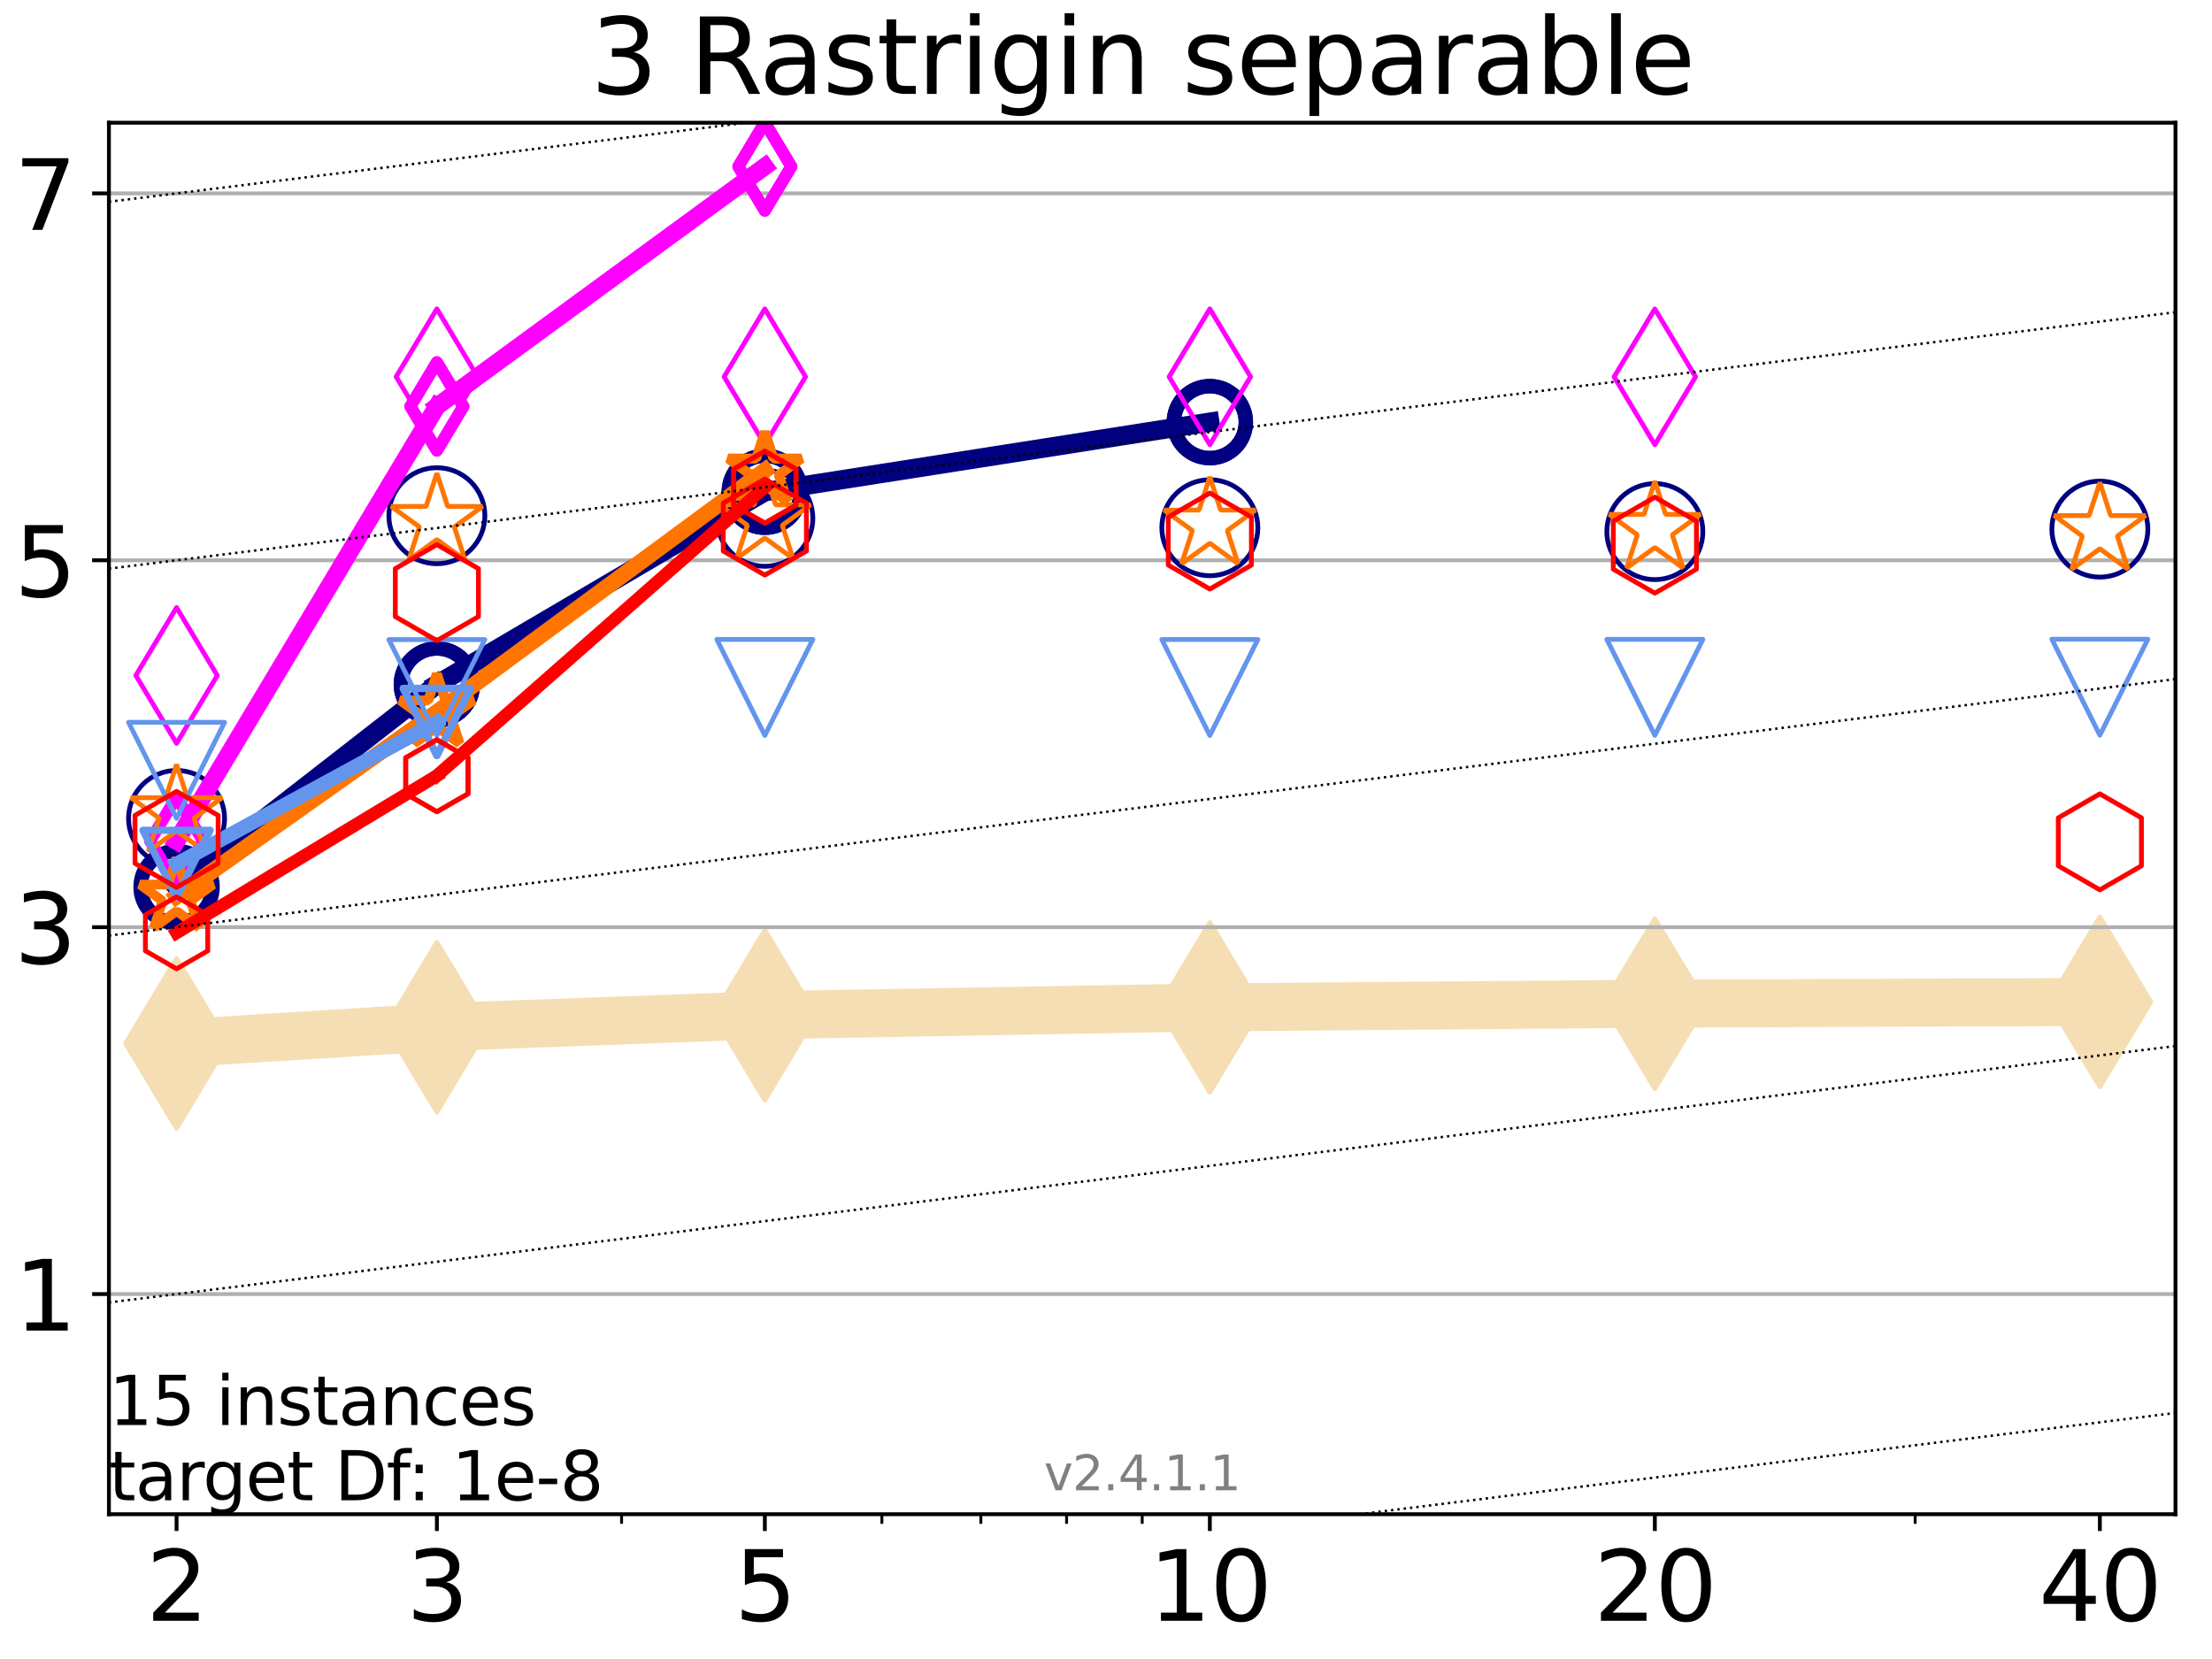 <?xml version="1.0" encoding="utf-8" standalone="no"?>
<!DOCTYPE svg PUBLIC "-//W3C//DTD SVG 1.1//EN"
  "http://www.w3.org/Graphics/SVG/1.1/DTD/svg11.dtd">
<svg height="345.6pt" version="1.1" viewBox="0 0 460.8 345.6" width="460.8pt" xmlns="http://www.w3.org/2000/svg" xmlns:xlink="http://www.w3.org/1999/xlink">
 <defs>
  <style type="text/css">*{stroke-linecap:butt;stroke-linejoin:round;}</style>
 </defs>
 <g id="figure_1">
  <g id="patch_1">
   <path d="M 0 345.6 
L 460.8 345.6 
L 460.8 0 
L 0 0 
z
" style="fill:#ffffff;"/>
  </g>
  <g id="axes_1">
   <g id="patch_2">
    <path d="M 22.69 315.44 
L 453.192 315.44 
L 453.192 25.56 
L 22.69 25.56 
z
" style="fill:#ffffff;"/>
   </g>
   <g id="line2d_1">
    <path clip-path="url(#pf37de91ab9)" d="M 36.781 217.362 
L 91.009 213.983 
L 159.329 211.48 
L 252.032 209.854 
L 344.736 209.093 
L 437.439 208.716 
" style="fill:none;stroke:#f5deb3;stroke-linecap:square;stroke-width:10;"/>
    <defs>
     <path d="M 0 17.678 
L 10.607 0 
L 0 -17.678 
L -10.607 0 
z
" id="m1d6edd1e14" style="stroke:#f5deb3;stroke-linejoin:miter;"/>
    </defs>
    <g clip-path="url(#pf37de91ab9)">
     <use style="fill:#f5deb3;stroke:#f5deb3;stroke-linejoin:miter;" x="36.781" xlink:href="#m1d6edd1e14" y="217.362"/>
     <use style="fill:#f5deb3;stroke:#f5deb3;stroke-linejoin:miter;" x="91.009" xlink:href="#m1d6edd1e14" y="213.983"/>
     <use style="fill:#f5deb3;stroke:#f5deb3;stroke-linejoin:miter;" x="159.329" xlink:href="#m1d6edd1e14" y="211.48"/>
     <use style="fill:#f5deb3;stroke:#f5deb3;stroke-linejoin:miter;" x="252.032" xlink:href="#m1d6edd1e14" y="209.854"/>
     <use style="fill:#f5deb3;stroke:#f5deb3;stroke-linejoin:miter;" x="344.736" xlink:href="#m1d6edd1e14" y="209.093"/>
     <use style="fill:#f5deb3;stroke:#f5deb3;stroke-linejoin:miter;" x="437.439" xlink:href="#m1d6edd1e14" y="208.716"/>
    </g>
   </g>
   <g id="matplotlib.axis_1">
    <g id="xtick_1">
     <g id="line2d_2">
      <defs>
       <path d="M 0 0 
L 0 3.5 
" id="m64ff2a0264" style="stroke:#000000;stroke-width:0.8;"/>
      </defs>
      <g>
       <use style="stroke:#000000;stroke-width:0.8;" x="36.781" xlink:href="#m64ff2a0264" y="315.44"/>
      </g>
     </g>
     <g id="text_1">
      <!-- 2 -->
      <g transform="translate(30.419 337.637)scale(0.2 -0.2)">
       <defs>
        <path d="M 1228 531 
L 3431 531 
L 3431 0 
L 469 0 
L 469 531 
Q 828 903 1448 1529 
Q 2069 2156 2228 2338 
Q 2531 2678 2651 2914 
Q 2772 3150 2772 3378 
Q 2772 3750 2511 3984 
Q 2250 4219 1831 4219 
Q 1534 4219 1204 4116 
Q 875 4013 500 3803 
L 500 4441 
Q 881 4594 1212 4672 
Q 1544 4750 1819 4750 
Q 2544 4750 2975 4387 
Q 3406 4025 3406 3419 
Q 3406 3131 3298 2873 
Q 3191 2616 2906 2266 
Q 2828 2175 2409 1742 
Q 1991 1309 1228 531 
z
" id="DejaVuSans-32" transform="scale(0.016)"/>
       </defs>
       <use xlink:href="#DejaVuSans-32"/>
      </g>
     </g>
    </g>
    <g id="xtick_2">
     <g id="line2d_3">
      <g>
       <use style="stroke:#000000;stroke-width:0.8;" x="91.009" xlink:href="#m64ff2a0264" y="315.44"/>
      </g>
     </g>
     <g id="text_2">
      <!-- 3 -->
      <g transform="translate(84.647 337.637)scale(0.2 -0.2)">
       <defs>
        <path d="M 2597 2516 
Q 3050 2419 3304 2112 
Q 3559 1806 3559 1356 
Q 3559 666 3084 287 
Q 2609 -91 1734 -91 
Q 1441 -91 1130 -33 
Q 819 25 488 141 
L 488 750 
Q 750 597 1062 519 
Q 1375 441 1716 441 
Q 2309 441 2620 675 
Q 2931 909 2931 1356 
Q 2931 1769 2642 2001 
Q 2353 2234 1838 2234 
L 1294 2234 
L 1294 2753 
L 1863 2753 
Q 2328 2753 2575 2939 
Q 2822 3125 2822 3475 
Q 2822 3834 2567 4026 
Q 2313 4219 1838 4219 
Q 1578 4219 1281 4162 
Q 984 4106 628 3988 
L 628 4550 
Q 988 4650 1302 4700 
Q 1616 4750 1894 4750 
Q 2613 4750 3031 4423 
Q 3450 4097 3450 3541 
Q 3450 3153 3228 2886 
Q 3006 2619 2597 2516 
z
" id="DejaVuSans-33" transform="scale(0.016)"/>
       </defs>
       <use xlink:href="#DejaVuSans-33"/>
      </g>
     </g>
    </g>
    <g id="xtick_3">
     <g id="line2d_4">
      <g>
       <use style="stroke:#000000;stroke-width:0.8;" x="159.329" xlink:href="#m64ff2a0264" y="315.44"/>
      </g>
     </g>
     <g id="text_3">
      <!-- 5 -->
      <g transform="translate(152.966 337.637)scale(0.2 -0.2)">
       <defs>
        <path d="M 691 4666 
L 3169 4666 
L 3169 4134 
L 1269 4134 
L 1269 2991 
Q 1406 3038 1543 3061 
Q 1681 3084 1819 3084 
Q 2600 3084 3056 2656 
Q 3513 2228 3513 1497 
Q 3513 744 3044 326 
Q 2575 -91 1722 -91 
Q 1428 -91 1123 -41 
Q 819 9 494 109 
L 494 744 
Q 775 591 1075 516 
Q 1375 441 1709 441 
Q 2250 441 2565 725 
Q 2881 1009 2881 1497 
Q 2881 1984 2565 2268 
Q 2250 2553 1709 2553 
Q 1456 2553 1204 2497 
Q 953 2441 691 2322 
L 691 4666 
z
" id="DejaVuSans-35" transform="scale(0.016)"/>
       </defs>
       <use xlink:href="#DejaVuSans-35"/>
      </g>
     </g>
    </g>
    <g id="xtick_4">
     <g id="line2d_5">
      <g>
       <use style="stroke:#000000;stroke-width:0.8;" x="252.032" xlink:href="#m64ff2a0264" y="315.44"/>
      </g>
     </g>
     <g id="text_4">
      <!-- 10 -->
      <g transform="translate(239.307 337.637)scale(0.2 -0.2)">
       <defs>
        <path d="M 794 531 
L 1825 531 
L 1825 4091 
L 703 3866 
L 703 4441 
L 1819 4666 
L 2450 4666 
L 2450 531 
L 3481 531 
L 3481 0 
L 794 0 
L 794 531 
z
" id="DejaVuSans-31" transform="scale(0.016)"/>
        <path d="M 2034 4250 
Q 1547 4250 1301 3770 
Q 1056 3291 1056 2328 
Q 1056 1369 1301 889 
Q 1547 409 2034 409 
Q 2525 409 2770 889 
Q 3016 1369 3016 2328 
Q 3016 3291 2770 3770 
Q 2525 4250 2034 4250 
z
M 2034 4750 
Q 2819 4750 3233 4129 
Q 3647 3509 3647 2328 
Q 3647 1150 3233 529 
Q 2819 -91 2034 -91 
Q 1250 -91 836 529 
Q 422 1150 422 2328 
Q 422 3509 836 4129 
Q 1250 4750 2034 4750 
z
" id="DejaVuSans-30" transform="scale(0.016)"/>
       </defs>
       <use xlink:href="#DejaVuSans-31"/>
       <use x="63.623" xlink:href="#DejaVuSans-30"/>
      </g>
     </g>
    </g>
    <g id="xtick_5">
     <g id="line2d_6">
      <g>
       <use style="stroke:#000000;stroke-width:0.8;" x="344.736" xlink:href="#m64ff2a0264" y="315.44"/>
      </g>
     </g>
     <g id="text_5">
      <!-- 20 -->
      <g transform="translate(332.011 337.637)scale(0.2 -0.2)">
       <use xlink:href="#DejaVuSans-32"/>
       <use x="63.623" xlink:href="#DejaVuSans-30"/>
      </g>
     </g>
    </g>
    <g id="xtick_6">
     <g id="line2d_7">
      <g>
       <use style="stroke:#000000;stroke-width:0.8;" x="437.439" xlink:href="#m64ff2a0264" y="315.44"/>
      </g>
     </g>
     <g id="text_6">
      <!-- 40 -->
      <g transform="translate(424.714 337.637)scale(0.2 -0.2)">
       <defs>
        <path d="M 2419 4116 
L 825 1625 
L 2419 1625 
L 2419 4116 
z
M 2253 4666 
L 3047 4666 
L 3047 1625 
L 3713 1625 
L 3713 1100 
L 3047 1100 
L 3047 0 
L 2419 0 
L 2419 1100 
L 313 1100 
L 313 1709 
L 2253 4666 
z
" id="DejaVuSans-34" transform="scale(0.016)"/>
       </defs>
       <use xlink:href="#DejaVuSans-34"/>
       <use x="63.623" xlink:href="#DejaVuSans-30"/>
      </g>
     </g>
    </g>
    <g id="xtick_7">
     <g id="line2d_8">
      <defs>
       <path d="M 0 0 
L 0 2 
" id="m2eaf4c50c6" style="stroke:#000000;stroke-width:0.6;"/>
      </defs>
      <g>
       <use style="stroke:#000000;stroke-width:0.6;" x="129.485" xlink:href="#m2eaf4c50c6" y="315.44"/>
      </g>
     </g>
    </g>
    <g id="xtick_8">
     <g id="line2d_9">
      <g>
       <use style="stroke:#000000;stroke-width:0.6;" x="183.713" xlink:href="#m2eaf4c50c6" y="315.44"/>
      </g>
     </g>
    </g>
    <g id="xtick_9">
     <g id="line2d_10">
      <g>
       <use style="stroke:#000000;stroke-width:0.6;" x="204.329" xlink:href="#m2eaf4c50c6" y="315.44"/>
      </g>
     </g>
    </g>
    <g id="xtick_10">
     <g id="line2d_11">
      <g>
       <use style="stroke:#000000;stroke-width:0.6;" x="222.188" xlink:href="#m2eaf4c50c6" y="315.44"/>
      </g>
     </g>
    </g>
    <g id="xtick_11">
     <g id="line2d_12">
      <g>
       <use style="stroke:#000000;stroke-width:0.6;" x="237.941" xlink:href="#m2eaf4c50c6" y="315.44"/>
      </g>
     </g>
    </g>
    <g id="xtick_12">
     <g id="line2d_13">
      <g>
       <use style="stroke:#000000;stroke-width:0.6;" x="398.964" xlink:href="#m2eaf4c50c6" y="315.44"/>
      </g>
     </g>
    </g>
   </g>
   <g id="matplotlib.axis_2">
    <g id="ytick_1">
     <g id="line2d_14">
      <path clip-path="url(#pf37de91ab9)" d="M 22.69 269.581 
L 453.192 269.581 
" style="fill:none;stroke:#b0b0b0;stroke-linecap:square;stroke-width:0.8;"/>
     </g>
     <g id="line2d_15">
      <defs>
       <path d="M 0 0 
L -3.5 0 
" id="m97d950a70d" style="stroke:#000000;stroke-width:0.8;"/>
      </defs>
      <g>
       <use style="stroke:#000000;stroke-width:0.8;" x="22.69" xlink:href="#m97d950a70d" y="269.581"/>
      </g>
     </g>
     <g id="text_7">
      <!-- 1 -->
      <g transform="translate(2.965 277.18)scale(0.2 -0.2)">
       <use xlink:href="#DejaVuSans-31"/>
      </g>
     </g>
    </g>
    <g id="ytick_2">
     <g id="line2d_16">
      <path clip-path="url(#pf37de91ab9)" d="M 22.69 193.15 
L 453.192 193.15 
" style="fill:none;stroke:#b0b0b0;stroke-linecap:square;stroke-width:0.8;"/>
     </g>
     <g id="line2d_17">
      <g>
       <use style="stroke:#000000;stroke-width:0.8;" x="22.69" xlink:href="#m97d950a70d" y="193.15"/>
      </g>
     </g>
     <g id="text_8">
      <!-- 3 -->
      <g transform="translate(2.965 200.748)scale(0.2 -0.2)">
       <use xlink:href="#DejaVuSans-33"/>
      </g>
     </g>
    </g>
    <g id="ytick_3">
     <g id="line2d_18">
      <path clip-path="url(#pf37de91ab9)" d="M 22.69 116.718 
L 453.192 116.718 
" style="fill:none;stroke:#b0b0b0;stroke-linecap:square;stroke-width:0.8;"/>
     </g>
     <g id="line2d_19">
      <g>
       <use style="stroke:#000000;stroke-width:0.8;" x="22.69" xlink:href="#m97d950a70d" y="116.718"/>
      </g>
     </g>
     <g id="text_9">
      <!-- 5 -->
      <g transform="translate(2.965 124.316)scale(0.2 -0.2)">
       <use xlink:href="#DejaVuSans-35"/>
      </g>
     </g>
    </g>
    <g id="ytick_4">
     <g id="line2d_20">
      <path clip-path="url(#pf37de91ab9)" d="M 22.69 40.286 
L 453.192 40.286 
" style="fill:none;stroke:#b0b0b0;stroke-linecap:square;stroke-width:0.8;"/>
     </g>
     <g id="line2d_21">
      <g>
       <use style="stroke:#000000;stroke-width:0.8;" x="22.69" xlink:href="#m97d950a70d" y="40.286"/>
      </g>
     </g>
     <g id="text_10">
      <!-- 7 -->
      <g transform="translate(2.965 47.885)scale(0.2 -0.2)">
       <defs>
        <path d="M 525 4666 
L 3525 4666 
L 3525 4397 
L 1831 0 
L 1172 0 
L 2766 4134 
L 525 4134 
L 525 4666 
z
" id="DejaVuSans-37" transform="scale(0.016)"/>
       </defs>
       <use xlink:href="#DejaVuSans-37"/>
      </g>
     </g>
    </g>
   </g>
   <g id="line2d_22">
    <path clip-path="url(#pf37de91ab9)" d="M 36.781 184.771 
L 91.009 142.583 
" style="fill:none;stroke:#000080;stroke-linecap:square;stroke-width:4;"/>
    <defs>
     <path d="M 0 7.5 
C 1.989 7.5 3.897 6.71 5.303 5.303 
C 6.71 3.897 7.5 1.989 7.5 0 
C 7.5 -1.989 6.71 -3.897 5.303 -5.303 
C 3.897 -6.71 1.989 -7.5 0 -7.5 
C -1.989 -7.5 -3.897 -6.71 -5.303 -5.303 
C -6.71 -3.897 -7.5 -1.989 -7.5 0 
C -7.5 1.989 -6.71 3.897 -5.303 5.303 
C -3.897 6.71 -1.989 7.5 0 7.5 
z
" id="mbe065d6004" style="stroke:#000080;stroke-width:3;"/>
    </defs>
    <g clip-path="url(#pf37de91ab9)">
     <use style="fill-opacity:0;stroke:#000080;stroke-width:3;" x="36.781" xlink:href="#mbe065d6004" y="184.771"/>
     <use style="fill-opacity:0;stroke:#000080;stroke-width:3;" x="91.009" xlink:href="#mbe065d6004" y="142.583"/>
    </g>
   </g>
   <g id="line2d_23">
    <path clip-path="url(#pf37de91ab9)" d="M 91.009 142.583 
L 159.329 102.438 
" style="fill:none;stroke:#000080;stroke-linecap:square;stroke-width:4;"/>
    <g clip-path="url(#pf37de91ab9)">
     <use style="fill-opacity:0;stroke:#000080;stroke-width:3;" x="91.009" xlink:href="#mbe065d6004" y="142.583"/>
     <use style="fill-opacity:0;stroke:#000080;stroke-width:3;" x="159.329" xlink:href="#mbe065d6004" y="102.438"/>
    </g>
   </g>
   <g id="line2d_24">
    <path clip-path="url(#pf37de91ab9)" d="M 159.329 102.438 
L 252.032 87.938 
" style="fill:none;stroke:#000080;stroke-linecap:square;stroke-width:4;"/>
    <g clip-path="url(#pf37de91ab9)">
     <use style="fill-opacity:0;stroke:#000080;stroke-width:3;" x="159.329" xlink:href="#mbe065d6004" y="102.438"/>
     <use style="fill-opacity:0;stroke:#000080;stroke-width:3;" x="252.032" xlink:href="#mbe065d6004" y="87.938"/>
    </g>
   </g>
   <g id="line2d_25">
    <path clip-path="url(#pf37de91ab9)" d="M 252.032 87.938 
" style="fill:none;stroke:#000080;stroke-linecap:square;stroke-width:4;"/>
    <g clip-path="url(#pf37de91ab9)">
     <use style="fill-opacity:0;stroke:#000080;stroke-width:3;" x="252.032" xlink:href="#mbe065d6004" y="87.938"/>
    </g>
   </g>
   <g id="line2d_26"/>
   <g id="line2d_27">
    <defs>
     <path d="M 0 10 
C 2.652 10 5.196 8.946 7.071 7.071 
C 8.946 5.196 10 2.652 10 0 
C 10 -2.652 8.946 -5.196 7.071 -7.071 
C 5.196 -8.946 2.652 -10 0 -10 
C -2.652 -10 -5.196 -8.946 -7.071 -7.071 
C -8.946 -5.196 -10 -2.652 -10 0 
C -10 2.652 -8.946 5.196 -7.071 7.071 
C -5.196 8.946 -2.652 10 0 10 
z
" id="mc1125cbac4" style="stroke:#000080;"/>
    </defs>
    <g clip-path="url(#pf37de91ab9)">
     <use style="fill-opacity:0;stroke:#000080;" x="36.781" xlink:href="#mc1125cbac4" y="170.504"/>
     <use style="fill-opacity:0;stroke:#000080;" x="91.009" xlink:href="#mc1125cbac4" y="107.435"/>
     <use style="fill-opacity:0;stroke:#000080;" x="159.329" xlink:href="#mc1125cbac4" y="107.973"/>
     <use style="fill-opacity:0;stroke:#000080;" x="252.032" xlink:href="#mc1125cbac4" y="109.935"/>
     <use style="fill-opacity:0;stroke:#000080;" x="344.736" xlink:href="#mc1125cbac4" y="110.743"/>
     <use style="fill-opacity:0;stroke:#000080;" x="437.439" xlink:href="#mc1125cbac4" y="110.224"/>
    </g>
   </g>
   <g id="line2d_28">
    <path clip-path="url(#pf37de91ab9)" d="M 36.781 175.202 
L 91.009 84.663 
" style="fill:none;stroke:#ff00ff;stroke-linecap:square;stroke-width:3.667;"/>
    <defs>
     <path d="M 0 9.192 
L 5.515 0 
L 0 -9.192 
L -5.515 0 
z
" id="mdbbc49dfb1" style="stroke:#ff00ff;stroke-linejoin:miter;stroke-width:2.5;"/>
    </defs>
    <g clip-path="url(#pf37de91ab9)">
     <use style="fill-opacity:0;stroke:#ff00ff;stroke-linejoin:miter;stroke-width:2.5;" x="36.781" xlink:href="#mdbbc49dfb1" y="175.202"/>
     <use style="fill-opacity:0;stroke:#ff00ff;stroke-linejoin:miter;stroke-width:2.5;" x="91.009" xlink:href="#mdbbc49dfb1" y="84.663"/>
    </g>
   </g>
   <g id="line2d_29">
    <path clip-path="url(#pf37de91ab9)" d="M 91.009 84.663 
L 159.329 34.693 
" style="fill:none;stroke:#ff00ff;stroke-linecap:square;stroke-width:3.667;"/>
    <g clip-path="url(#pf37de91ab9)">
     <use style="fill-opacity:0;stroke:#ff00ff;stroke-linejoin:miter;stroke-width:2.5;" x="91.009" xlink:href="#mdbbc49dfb1" y="84.663"/>
     <use style="fill-opacity:0;stroke:#ff00ff;stroke-linejoin:miter;stroke-width:2.5;" x="159.329" xlink:href="#mdbbc49dfb1" y="34.693"/>
    </g>
   </g>
   <g id="line2d_30">
    <path clip-path="url(#pf37de91ab9)" d="M 159.329 34.693 
" style="fill:none;stroke:#ff00ff;stroke-linecap:square;stroke-width:3.667;"/>
    <g clip-path="url(#pf37de91ab9)">
     <use style="fill-opacity:0;stroke:#ff00ff;stroke-linejoin:miter;stroke-width:2.5;" x="159.329" xlink:href="#mdbbc49dfb1" y="34.693"/>
    </g>
   </g>
   <g id="line2d_31"/>
   <g id="line2d_32">
    <defs>
     <path d="M 0 14.142 
L 8.485 0 
L 0 -14.142 
L -8.485 0 
z
" id="m804ce9450d" style="stroke:#ff00ff;stroke-linejoin:miter;"/>
    </defs>
    <g clip-path="url(#pf37de91ab9)">
     <use style="fill-opacity:0;stroke:#ff00ff;stroke-linejoin:miter;" x="36.781" xlink:href="#m804ce9450d" y="140.709"/>
     <use style="fill-opacity:0;stroke:#ff00ff;stroke-linejoin:miter;" x="91.009" xlink:href="#m804ce9450d" y="78.486"/>
     <use style="fill-opacity:0;stroke:#ff00ff;stroke-linejoin:miter;" x="159.329" xlink:href="#m804ce9450d" y="78.489"/>
     <use style="fill-opacity:0;stroke:#ff00ff;stroke-linejoin:miter;" x="252.032" xlink:href="#m804ce9450d" y="78.494"/>
     <use style="fill-opacity:0;stroke:#ff00ff;stroke-linejoin:miter;" x="344.736" xlink:href="#m804ce9450d" y="78.5"/>
    </g>
   </g>
   <g id="line2d_33">
    <path clip-path="url(#pf37de91ab9)" d="M 36.781 186.74 
L 91.009 148.368 
" style="fill:none;stroke:#ff7500;stroke-linecap:square;stroke-width:3.333;"/>
    <defs>
     <path d="M 0 -8 
L -1.796 -2.472 
L -7.608 -2.472 
L -2.906 0.944 
L -4.702 6.472 
L -0 3.056 
L 4.702 6.472 
L 2.906 0.944 
L 7.608 -2.472 
L 1.796 -2.472 
z
" id="mddc3dfec76" style="stroke:#ff7500;stroke-linejoin:bevel;stroke-width:2;"/>
    </defs>
    <g clip-path="url(#pf37de91ab9)">
     <use style="fill-opacity:0;stroke:#ff7500;stroke-linejoin:bevel;stroke-width:2;" x="36.781" xlink:href="#mddc3dfec76" y="186.74"/>
     <use style="fill-opacity:0;stroke:#ff7500;stroke-linejoin:bevel;stroke-width:2;" x="91.009" xlink:href="#mddc3dfec76" y="148.368"/>
    </g>
   </g>
   <g id="line2d_34">
    <path clip-path="url(#pf37de91ab9)" d="M 91.009 148.368 
L 159.329 97.989 
" style="fill:none;stroke:#ff7500;stroke-linecap:square;stroke-width:3.333;"/>
    <g clip-path="url(#pf37de91ab9)">
     <use style="fill-opacity:0;stroke:#ff7500;stroke-linejoin:bevel;stroke-width:2;" x="91.009" xlink:href="#mddc3dfec76" y="148.368"/>
     <use style="fill-opacity:0;stroke:#ff7500;stroke-linejoin:bevel;stroke-width:2;" x="159.329" xlink:href="#mddc3dfec76" y="97.989"/>
    </g>
   </g>
   <g id="line2d_35">
    <path clip-path="url(#pf37de91ab9)" d="M 159.329 97.989 
" style="fill:none;stroke:#ff7500;stroke-linecap:square;stroke-width:3.333;"/>
    <g clip-path="url(#pf37de91ab9)">
     <use style="fill-opacity:0;stroke:#ff7500;stroke-linejoin:bevel;stroke-width:2;" x="159.329" xlink:href="#mddc3dfec76" y="97.989"/>
    </g>
   </g>
   <g id="line2d_36"/>
   <g id="line2d_37">
    <defs>
     <path d="M 0 -10 
L -2.245 -3.09 
L -9.511 -3.09 
L -3.633 1.18 
L -5.878 8.09 
L -0 3.82 
L 5.878 8.09 
L 3.633 1.18 
L 9.511 -3.09 
L 2.245 -3.09 
z
" id="m435faa4a22" style="stroke:#ff7500;stroke-linejoin:bevel;"/>
    </defs>
    <g clip-path="url(#pf37de91ab9)">
     <use style="fill-opacity:0;stroke:#ff7500;stroke-linejoin:bevel;" x="36.781" xlink:href="#m435faa4a22" y="169.261"/>
     <use style="fill-opacity:0;stroke:#ff7500;stroke-linejoin:bevel;" x="91.009" xlink:href="#m435faa4a22" y="108.587"/>
     <use style="fill-opacity:0;stroke:#ff7500;stroke-linejoin:bevel;" x="159.329" xlink:href="#m435faa4a22" y="108.253"/>
     <use style="fill-opacity:0;stroke:#ff7500;stroke-linejoin:bevel;" x="252.032" xlink:href="#m435faa4a22" y="109.35"/>
     <use style="fill-opacity:0;stroke:#ff7500;stroke-linejoin:bevel;" x="344.736" xlink:href="#m435faa4a22" y="110.241"/>
     <use style="fill-opacity:0;stroke:#ff7500;stroke-linejoin:bevel;" x="437.439" xlink:href="#m435faa4a22" y="110.499"/>
    </g>
   </g>
   <g id="line2d_38">
    <path clip-path="url(#pf37de91ab9)" d="M 36.781 179.963 
L 91.009 150.407 
" style="fill:none;stroke:#6495ed;stroke-linecap:square;stroke-width:3;"/>
    <defs>
     <path d="M -0 7 
L 7 -7 
L -7 -7 
z
" id="mf76f27b46e" style="stroke:#6495ed;stroke-linejoin:miter;stroke-width:1.5;"/>
    </defs>
    <g clip-path="url(#pf37de91ab9)">
     <use style="fill-opacity:0;stroke:#6495ed;stroke-linejoin:miter;stroke-width:1.5;" x="36.781" xlink:href="#mf76f27b46e" y="179.963"/>
     <use style="fill-opacity:0;stroke:#6495ed;stroke-linejoin:miter;stroke-width:1.5;" x="91.009" xlink:href="#mf76f27b46e" y="150.407"/>
    </g>
   </g>
   <g id="line2d_39">
    <path clip-path="url(#pf37de91ab9)" d="M 91.009 150.407 
" style="fill:none;stroke:#6495ed;stroke-linecap:square;stroke-width:3;"/>
    <g clip-path="url(#pf37de91ab9)">
     <use style="fill-opacity:0;stroke:#6495ed;stroke-linejoin:miter;stroke-width:1.5;" x="91.009" xlink:href="#mf76f27b46e" y="150.407"/>
    </g>
   </g>
   <g id="line2d_40"/>
   <g id="line2d_41">
    <defs>
     <path d="M -0 10 
L 10 -10 
L -10 -10 
z
" id="ma1b7522d71" style="stroke:#6495ed;stroke-linejoin:miter;"/>
    </defs>
    <g clip-path="url(#pf37de91ab9)">
     <use style="fill-opacity:0;stroke:#6495ed;stroke-linejoin:miter;" x="36.781" xlink:href="#ma1b7522d71" y="160.474"/>
     <use style="fill-opacity:0;stroke:#6495ed;stroke-linejoin:miter;" x="91.009" xlink:href="#ma1b7522d71" y="143.238"/>
     <use style="fill-opacity:0;stroke:#6495ed;stroke-linejoin:miter;" x="159.329" xlink:href="#ma1b7522d71" y="143.206"/>
     <use style="fill-opacity:0;stroke:#6495ed;stroke-linejoin:miter;" x="252.032" xlink:href="#ma1b7522d71" y="143.217"/>
     <use style="fill-opacity:0;stroke:#6495ed;stroke-linejoin:miter;" x="344.736" xlink:href="#ma1b7522d71" y="143.191"/>
     <use style="fill-opacity:0;stroke:#6495ed;stroke-linejoin:miter;" x="437.439" xlink:href="#ma1b7522d71" y="143.16"/>
    </g>
   </g>
   <g id="line2d_42">
    <path clip-path="url(#pf37de91ab9)" d="M 36.781 194.322 
L 91.009 161.599 
" style="fill:none;stroke:#ff0000;stroke-linecap:square;stroke-width:2.667;"/>
    <defs>
     <path d="M 0 -7.5 
L -6.495 -3.75 
L -6.495 3.75 
L -0 7.5 
L 6.495 3.75 
L 6.495 -3.75 
z
" id="mbb0d13eaa5" style="stroke:#ff0000;stroke-linejoin:miter;"/>
    </defs>
    <g clip-path="url(#pf37de91ab9)">
     <use style="fill-opacity:0;stroke:#ff0000;stroke-linejoin:miter;" x="36.781" xlink:href="#mbb0d13eaa5" y="194.322"/>
     <use style="fill-opacity:0;stroke:#ff0000;stroke-linejoin:miter;" x="91.009" xlink:href="#mbb0d13eaa5" y="161.599"/>
    </g>
   </g>
   <g id="line2d_43">
    <path clip-path="url(#pf37de91ab9)" d="M 91.009 161.599 
L 159.329 101.477 
" style="fill:none;stroke:#ff0000;stroke-linecap:square;stroke-width:2.667;"/>
    <g clip-path="url(#pf37de91ab9)">
     <use style="fill-opacity:0;stroke:#ff0000;stroke-linejoin:miter;" x="91.009" xlink:href="#mbb0d13eaa5" y="161.599"/>
     <use style="fill-opacity:0;stroke:#ff0000;stroke-linejoin:miter;" x="159.329" xlink:href="#mbb0d13eaa5" y="101.477"/>
    </g>
   </g>
   <g id="line2d_44">
    <path clip-path="url(#pf37de91ab9)" d="M 159.329 101.477 
" style="fill:none;stroke:#ff0000;stroke-linecap:square;stroke-width:2.667;"/>
    <g clip-path="url(#pf37de91ab9)">
     <use style="fill-opacity:0;stroke:#ff0000;stroke-linejoin:miter;" x="159.329" xlink:href="#mbb0d13eaa5" y="101.477"/>
    </g>
   </g>
   <g id="line2d_45"/>
   <g id="line2d_46">
    <defs>
     <path d="M 0 -10 
L -8.66 -5 
L -8.66 5 
L -0 10 
L 8.66 5 
L 8.66 -5 
z
" id="m5f602a71bb" style="stroke:#ff0000;stroke-linejoin:miter;"/>
    </defs>
    <g clip-path="url(#pf37de91ab9)">
     <use style="fill-opacity:0;stroke:#ff0000;stroke-linejoin:miter;" x="36.781" xlink:href="#m5f602a71bb" y="174.861"/>
     <use style="fill-opacity:0;stroke:#ff0000;stroke-linejoin:miter;" x="91.009" xlink:href="#m5f602a71bb" y="123.455"/>
     <use style="fill-opacity:0;stroke:#ff0000;stroke-linejoin:miter;" x="159.329" xlink:href="#m5f602a71bb" y="109.797"/>
     <use style="fill-opacity:0;stroke:#ff0000;stroke-linejoin:miter;" x="252.032" xlink:href="#m5f602a71bb" y="112.716"/>
     <use style="fill-opacity:0;stroke:#ff0000;stroke-linejoin:miter;" x="344.736" xlink:href="#m5f602a71bb" y="113.567"/>
     <use style="fill-opacity:0;stroke:#ff0000;stroke-linejoin:miter;" x="437.439" xlink:href="#m5f602a71bb" y="175.373"/>
    </g>
   </g>
   <g id="line2d_47"/>
   <g id="line2d_48">
    <path clip-path="url(#pf37de91ab9)" d="M 32.048 346.6 
L 461.8 293.27 
" style="fill:none;stroke:#000000;stroke-dasharray:0.5,0.825;stroke-dashoffset:0;stroke-width:0.5;"/>
   </g>
   <g id="line2d_49">
    <path clip-path="url(#pf37de91ab9)" d="M -1 274.27 
L 461.8 216.838 
" style="fill:none;stroke:#000000;stroke-dasharray:0.5,0.825;stroke-dashoffset:0;stroke-width:0.5;"/>
   </g>
   <g id="line2d_50">
    <path clip-path="url(#pf37de91ab9)" d="M -1 197.838 
L 461.8 140.407 
" style="fill:none;stroke:#000000;stroke-dasharray:0.5,0.825;stroke-dashoffset:0;stroke-width:0.5;"/>
   </g>
   <g id="line2d_51">
    <path clip-path="url(#pf37de91ab9)" d="M -1 121.406 
L 461.8 63.975 
" style="fill:none;stroke:#000000;stroke-dasharray:0.5,0.825;stroke-dashoffset:0;stroke-width:0.5;"/>
   </g>
   <g id="line2d_52">
    <path clip-path="url(#pf37de91ab9)" d="M -1 44.975 
L 369.48 -1 
" style="fill:none;stroke:#000000;stroke-dasharray:0.5,0.825;stroke-dashoffset:0;stroke-width:0.5;"/>
   </g>
   <g id="patch_3">
    <path d="M 22.69 315.44 
L 22.69 25.56 
" style="fill:none;stroke:#000000;stroke-linecap:square;stroke-linejoin:miter;stroke-width:0.8;"/>
   </g>
   <g id="patch_4">
    <path d="M 453.192 315.44 
L 453.192 25.56 
" style="fill:none;stroke:#000000;stroke-linecap:square;stroke-linejoin:miter;stroke-width:0.8;"/>
   </g>
   <g id="patch_5">
    <path d="M 22.69 315.44 
L 453.192 315.44 
" style="fill:none;stroke:#000000;stroke-linecap:square;stroke-linejoin:miter;stroke-width:0.8;"/>
   </g>
   <g id="patch_6">
    <path d="M 22.69 25.56 
L 453.192 25.56 
" style="fill:none;stroke:#000000;stroke-linecap:square;stroke-linejoin:miter;stroke-width:0.8;"/>
   </g>
   <g id="text_11">
    <!-- 15 instances -->
    <g transform="translate(22.69 296.851)scale(0.14 -0.14)">
     <defs>
      <path id="DejaVuSans-20" transform="scale(0.016)"/>
      <path d="M 603 3500 
L 1178 3500 
L 1178 0 
L 603 0 
L 603 3500 
z
M 603 4863 
L 1178 4863 
L 1178 4134 
L 603 4134 
L 603 4863 
z
" id="DejaVuSans-69" transform="scale(0.016)"/>
      <path d="M 3513 2113 
L 3513 0 
L 2938 0 
L 2938 2094 
Q 2938 2591 2744 2837 
Q 2550 3084 2163 3084 
Q 1697 3084 1428 2787 
Q 1159 2491 1159 1978 
L 1159 0 
L 581 0 
L 581 3500 
L 1159 3500 
L 1159 2956 
Q 1366 3272 1645 3428 
Q 1925 3584 2291 3584 
Q 2894 3584 3203 3211 
Q 3513 2838 3513 2113 
z
" id="DejaVuSans-6e" transform="scale(0.016)"/>
      <path d="M 2834 3397 
L 2834 2853 
Q 2591 2978 2328 3040 
Q 2066 3103 1784 3103 
Q 1356 3103 1142 2972 
Q 928 2841 928 2578 
Q 928 2378 1081 2264 
Q 1234 2150 1697 2047 
L 1894 2003 
Q 2506 1872 2764 1633 
Q 3022 1394 3022 966 
Q 3022 478 2636 193 
Q 2250 -91 1575 -91 
Q 1294 -91 989 -36 
Q 684 19 347 128 
L 347 722 
Q 666 556 975 473 
Q 1284 391 1588 391 
Q 1994 391 2212 530 
Q 2431 669 2431 922 
Q 2431 1156 2273 1281 
Q 2116 1406 1581 1522 
L 1381 1569 
Q 847 1681 609 1914 
Q 372 2147 372 2553 
Q 372 3047 722 3315 
Q 1072 3584 1716 3584 
Q 2034 3584 2315 3537 
Q 2597 3491 2834 3397 
z
" id="DejaVuSans-73" transform="scale(0.016)"/>
      <path d="M 1172 4494 
L 1172 3500 
L 2356 3500 
L 2356 3053 
L 1172 3053 
L 1172 1153 
Q 1172 725 1289 603 
Q 1406 481 1766 481 
L 2356 481 
L 2356 0 
L 1766 0 
Q 1100 0 847 248 
Q 594 497 594 1153 
L 594 3053 
L 172 3053 
L 172 3500 
L 594 3500 
L 594 4494 
L 1172 4494 
z
" id="DejaVuSans-74" transform="scale(0.016)"/>
      <path d="M 2194 1759 
Q 1497 1759 1228 1600 
Q 959 1441 959 1056 
Q 959 750 1161 570 
Q 1363 391 1709 391 
Q 2188 391 2477 730 
Q 2766 1069 2766 1631 
L 2766 1759 
L 2194 1759 
z
M 3341 1997 
L 3341 0 
L 2766 0 
L 2766 531 
Q 2569 213 2275 61 
Q 1981 -91 1556 -91 
Q 1019 -91 701 211 
Q 384 513 384 1019 
Q 384 1609 779 1909 
Q 1175 2209 1959 2209 
L 2766 2209 
L 2766 2266 
Q 2766 2663 2505 2880 
Q 2244 3097 1772 3097 
Q 1472 3097 1187 3025 
Q 903 2953 641 2809 
L 641 3341 
Q 956 3463 1253 3523 
Q 1550 3584 1831 3584 
Q 2591 3584 2966 3190 
Q 3341 2797 3341 1997 
z
" id="DejaVuSans-61" transform="scale(0.016)"/>
      <path d="M 3122 3366 
L 3122 2828 
Q 2878 2963 2633 3030 
Q 2388 3097 2138 3097 
Q 1578 3097 1268 2742 
Q 959 2388 959 1747 
Q 959 1106 1268 751 
Q 1578 397 2138 397 
Q 2388 397 2633 464 
Q 2878 531 3122 666 
L 3122 134 
Q 2881 22 2623 -34 
Q 2366 -91 2075 -91 
Q 1284 -91 818 406 
Q 353 903 353 1747 
Q 353 2603 823 3093 
Q 1294 3584 2113 3584 
Q 2378 3584 2631 3529 
Q 2884 3475 3122 3366 
z
" id="DejaVuSans-63" transform="scale(0.016)"/>
      <path d="M 3597 1894 
L 3597 1613 
L 953 1613 
Q 991 1019 1311 708 
Q 1631 397 2203 397 
Q 2534 397 2845 478 
Q 3156 559 3463 722 
L 3463 178 
Q 3153 47 2828 -22 
Q 2503 -91 2169 -91 
Q 1331 -91 842 396 
Q 353 884 353 1716 
Q 353 2575 817 3079 
Q 1281 3584 2069 3584 
Q 2775 3584 3186 3129 
Q 3597 2675 3597 1894 
z
M 3022 2063 
Q 3016 2534 2758 2815 
Q 2500 3097 2075 3097 
Q 1594 3097 1305 2825 
Q 1016 2553 972 2059 
L 3022 2063 
z
" id="DejaVuSans-65" transform="scale(0.016)"/>
     </defs>
     <use xlink:href="#DejaVuSans-31"/>
     <use x="63.623" xlink:href="#DejaVuSans-35"/>
     <use x="127.246" xlink:href="#DejaVuSans-20"/>
     <use x="159.033" xlink:href="#DejaVuSans-69"/>
     <use x="186.816" xlink:href="#DejaVuSans-6e"/>
     <use x="250.195" xlink:href="#DejaVuSans-73"/>
     <use x="302.295" xlink:href="#DejaVuSans-74"/>
     <use x="341.504" xlink:href="#DejaVuSans-61"/>
     <use x="402.783" xlink:href="#DejaVuSans-6e"/>
     <use x="466.162" xlink:href="#DejaVuSans-63"/>
     <use x="521.143" xlink:href="#DejaVuSans-65"/>
     <use x="582.666" xlink:href="#DejaVuSans-73"/>
    </g>
    <!-- target Df: 1e-8 -->
    <g transform="translate(22.69 312.528)scale(0.14 -0.14)">
     <defs>
      <path d="M 2631 2963 
Q 2534 3019 2420 3045 
Q 2306 3072 2169 3072 
Q 1681 3072 1420 2755 
Q 1159 2438 1159 1844 
L 1159 0 
L 581 0 
L 581 3500 
L 1159 3500 
L 1159 2956 
Q 1341 3275 1631 3429 
Q 1922 3584 2338 3584 
Q 2397 3584 2469 3576 
Q 2541 3569 2628 3553 
L 2631 2963 
z
" id="DejaVuSans-72" transform="scale(0.016)"/>
      <path d="M 2906 1791 
Q 2906 2416 2648 2759 
Q 2391 3103 1925 3103 
Q 1463 3103 1205 2759 
Q 947 2416 947 1791 
Q 947 1169 1205 825 
Q 1463 481 1925 481 
Q 2391 481 2648 825 
Q 2906 1169 2906 1791 
z
M 3481 434 
Q 3481 -459 3084 -895 
Q 2688 -1331 1869 -1331 
Q 1566 -1331 1297 -1286 
Q 1028 -1241 775 -1147 
L 775 -588 
Q 1028 -725 1275 -790 
Q 1522 -856 1778 -856 
Q 2344 -856 2625 -561 
Q 2906 -266 2906 331 
L 2906 616 
Q 2728 306 2450 153 
Q 2172 0 1784 0 
Q 1141 0 747 490 
Q 353 981 353 1791 
Q 353 2603 747 3093 
Q 1141 3584 1784 3584 
Q 2172 3584 2450 3431 
Q 2728 3278 2906 2969 
L 2906 3500 
L 3481 3500 
L 3481 434 
z
" id="DejaVuSans-67" transform="scale(0.016)"/>
      <path d="M 1259 4147 
L 1259 519 
L 2022 519 
Q 2988 519 3436 956 
Q 3884 1394 3884 2338 
Q 3884 3275 3436 3711 
Q 2988 4147 2022 4147 
L 1259 4147 
z
M 628 4666 
L 1925 4666 
Q 3281 4666 3915 4102 
Q 4550 3538 4550 2338 
Q 4550 1131 3912 565 
Q 3275 0 1925 0 
L 628 0 
L 628 4666 
z
" id="DejaVuSans-44" transform="scale(0.016)"/>
      <path d="M 2375 4863 
L 2375 4384 
L 1825 4384 
Q 1516 4384 1395 4259 
Q 1275 4134 1275 3809 
L 1275 3500 
L 2222 3500 
L 2222 3053 
L 1275 3053 
L 1275 0 
L 697 0 
L 697 3053 
L 147 3053 
L 147 3500 
L 697 3500 
L 697 3744 
Q 697 4328 969 4595 
Q 1241 4863 1831 4863 
L 2375 4863 
z
" id="DejaVuSans-66" transform="scale(0.016)"/>
      <path d="M 750 794 
L 1409 794 
L 1409 0 
L 750 0 
L 750 794 
z
M 750 3309 
L 1409 3309 
L 1409 2516 
L 750 2516 
L 750 3309 
z
" id="DejaVuSans-3a" transform="scale(0.016)"/>
      <path d="M 313 2009 
L 1997 2009 
L 1997 1497 
L 313 1497 
L 313 2009 
z
" id="DejaVuSans-2d" transform="scale(0.016)"/>
      <path d="M 2034 2216 
Q 1584 2216 1326 1975 
Q 1069 1734 1069 1313 
Q 1069 891 1326 650 
Q 1584 409 2034 409 
Q 2484 409 2743 651 
Q 3003 894 3003 1313 
Q 3003 1734 2745 1975 
Q 2488 2216 2034 2216 
z
M 1403 2484 
Q 997 2584 770 2862 
Q 544 3141 544 3541 
Q 544 4100 942 4425 
Q 1341 4750 2034 4750 
Q 2731 4750 3128 4425 
Q 3525 4100 3525 3541 
Q 3525 3141 3298 2862 
Q 3072 2584 2669 2484 
Q 3125 2378 3379 2068 
Q 3634 1759 3634 1313 
Q 3634 634 3220 271 
Q 2806 -91 2034 -91 
Q 1263 -91 848 271 
Q 434 634 434 1313 
Q 434 1759 690 2068 
Q 947 2378 1403 2484 
z
M 1172 3481 
Q 1172 3119 1398 2916 
Q 1625 2713 2034 2713 
Q 2441 2713 2670 2916 
Q 2900 3119 2900 3481 
Q 2900 3844 2670 4047 
Q 2441 4250 2034 4250 
Q 1625 4250 1398 4047 
Q 1172 3844 1172 3481 
z
" id="DejaVuSans-38" transform="scale(0.016)"/>
     </defs>
     <use xlink:href="#DejaVuSans-74"/>
     <use x="39.209" xlink:href="#DejaVuSans-61"/>
     <use x="100.488" xlink:href="#DejaVuSans-72"/>
     <use x="139.852" xlink:href="#DejaVuSans-67"/>
     <use x="203.328" xlink:href="#DejaVuSans-65"/>
     <use x="264.852" xlink:href="#DejaVuSans-74"/>
     <use x="304.061" xlink:href="#DejaVuSans-20"/>
     <use x="335.848" xlink:href="#DejaVuSans-44"/>
     <use x="412.85" xlink:href="#DejaVuSans-66"/>
     <use x="444.43" xlink:href="#DejaVuSans-3a"/>
     <use x="478.121" xlink:href="#DejaVuSans-20"/>
     <use x="509.908" xlink:href="#DejaVuSans-31"/>
     <use x="573.531" xlink:href="#DejaVuSans-65"/>
     <use x="635.055" xlink:href="#DejaVuSans-2d"/>
     <use x="671.139" xlink:href="#DejaVuSans-38"/>
    </g>
   </g>
   <g id="text_12">
    <!-- v2.4.1.1 -->
    <g style="fill:#808080;" transform="translate(217.489 310.462)scale(0.1 -0.1)">
     <defs>
      <path d="M 191 3500 
L 800 3500 
L 1894 563 
L 2988 3500 
L 3597 3500 
L 2284 0 
L 1503 0 
L 191 3500 
z
" id="DejaVuSans-76" transform="scale(0.016)"/>
      <path d="M 684 794 
L 1344 794 
L 1344 0 
L 684 0 
L 684 794 
z
" id="DejaVuSans-2e" transform="scale(0.016)"/>
     </defs>
     <use xlink:href="#DejaVuSans-76"/>
     <use x="59.18" xlink:href="#DejaVuSans-32"/>
     <use x="122.803" xlink:href="#DejaVuSans-2e"/>
     <use x="154.59" xlink:href="#DejaVuSans-34"/>
     <use x="218.213" xlink:href="#DejaVuSans-2e"/>
     <use x="250" xlink:href="#DejaVuSans-31"/>
     <use x="313.623" xlink:href="#DejaVuSans-2e"/>
     <use x="345.41" xlink:href="#DejaVuSans-31"/>
    </g>
   </g>
   <g id="text_13">
    <!-- 3 Rastrigin separable -->
    <g transform="translate(123.017 19.56)scale(0.216 -0.216)">
     <defs>
      <path d="M 2841 2188 
Q 3044 2119 3236 1894 
Q 3428 1669 3622 1275 
L 4263 0 
L 3584 0 
L 2988 1197 
Q 2756 1666 2539 1819 
Q 2322 1972 1947 1972 
L 1259 1972 
L 1259 0 
L 628 0 
L 628 4666 
L 2053 4666 
Q 2853 4666 3247 4331 
Q 3641 3997 3641 3322 
Q 3641 2881 3436 2590 
Q 3231 2300 2841 2188 
z
M 1259 4147 
L 1259 2491 
L 2053 2491 
Q 2509 2491 2742 2702 
Q 2975 2913 2975 3322 
Q 2975 3731 2742 3939 
Q 2509 4147 2053 4147 
L 1259 4147 
z
" id="DejaVuSans-52" transform="scale(0.016)"/>
      <path d="M 1159 525 
L 1159 -1331 
L 581 -1331 
L 581 3500 
L 1159 3500 
L 1159 2969 
Q 1341 3281 1617 3432 
Q 1894 3584 2278 3584 
Q 2916 3584 3314 3078 
Q 3713 2572 3713 1747 
Q 3713 922 3314 415 
Q 2916 -91 2278 -91 
Q 1894 -91 1617 61 
Q 1341 213 1159 525 
z
M 3116 1747 
Q 3116 2381 2855 2742 
Q 2594 3103 2138 3103 
Q 1681 3103 1420 2742 
Q 1159 2381 1159 1747 
Q 1159 1113 1420 752 
Q 1681 391 2138 391 
Q 2594 391 2855 752 
Q 3116 1113 3116 1747 
z
" id="DejaVuSans-70" transform="scale(0.016)"/>
      <path d="M 3116 1747 
Q 3116 2381 2855 2742 
Q 2594 3103 2138 3103 
Q 1681 3103 1420 2742 
Q 1159 2381 1159 1747 
Q 1159 1113 1420 752 
Q 1681 391 2138 391 
Q 2594 391 2855 752 
Q 3116 1113 3116 1747 
z
M 1159 2969 
Q 1341 3281 1617 3432 
Q 1894 3584 2278 3584 
Q 2916 3584 3314 3078 
Q 3713 2572 3713 1747 
Q 3713 922 3314 415 
Q 2916 -91 2278 -91 
Q 1894 -91 1617 61 
Q 1341 213 1159 525 
L 1159 0 
L 581 0 
L 581 4863 
L 1159 4863 
L 1159 2969 
z
" id="DejaVuSans-62" transform="scale(0.016)"/>
      <path d="M 603 4863 
L 1178 4863 
L 1178 0 
L 603 0 
L 603 4863 
z
" id="DejaVuSans-6c" transform="scale(0.016)"/>
     </defs>
     <use xlink:href="#DejaVuSans-33"/>
     <use x="63.623" xlink:href="#DejaVuSans-20"/>
     <use x="95.41" xlink:href="#DejaVuSans-52"/>
     <use x="162.643" xlink:href="#DejaVuSans-61"/>
     <use x="223.922" xlink:href="#DejaVuSans-73"/>
     <use x="276.021" xlink:href="#DejaVuSans-74"/>
     <use x="315.23" xlink:href="#DejaVuSans-72"/>
     <use x="356.344" xlink:href="#DejaVuSans-69"/>
     <use x="384.127" xlink:href="#DejaVuSans-67"/>
     <use x="447.604" xlink:href="#DejaVuSans-69"/>
     <use x="475.387" xlink:href="#DejaVuSans-6e"/>
     <use x="538.766" xlink:href="#DejaVuSans-20"/>
     <use x="570.553" xlink:href="#DejaVuSans-73"/>
     <use x="622.652" xlink:href="#DejaVuSans-65"/>
     <use x="684.176" xlink:href="#DejaVuSans-70"/>
     <use x="747.652" xlink:href="#DejaVuSans-61"/>
     <use x="808.932" xlink:href="#DejaVuSans-72"/>
     <use x="850.045" xlink:href="#DejaVuSans-61"/>
     <use x="911.324" xlink:href="#DejaVuSans-62"/>
     <use x="974.801" xlink:href="#DejaVuSans-6c"/>
     <use x="1002.584" xlink:href="#DejaVuSans-65"/>
    </g>
   </g>
  </g>
 </g>
 <defs>
  <clipPath id="pf37de91ab9">
   <rect height="289.88" width="430.502" x="22.69" y="25.56"/>
  </clipPath>
 </defs>
</svg>
